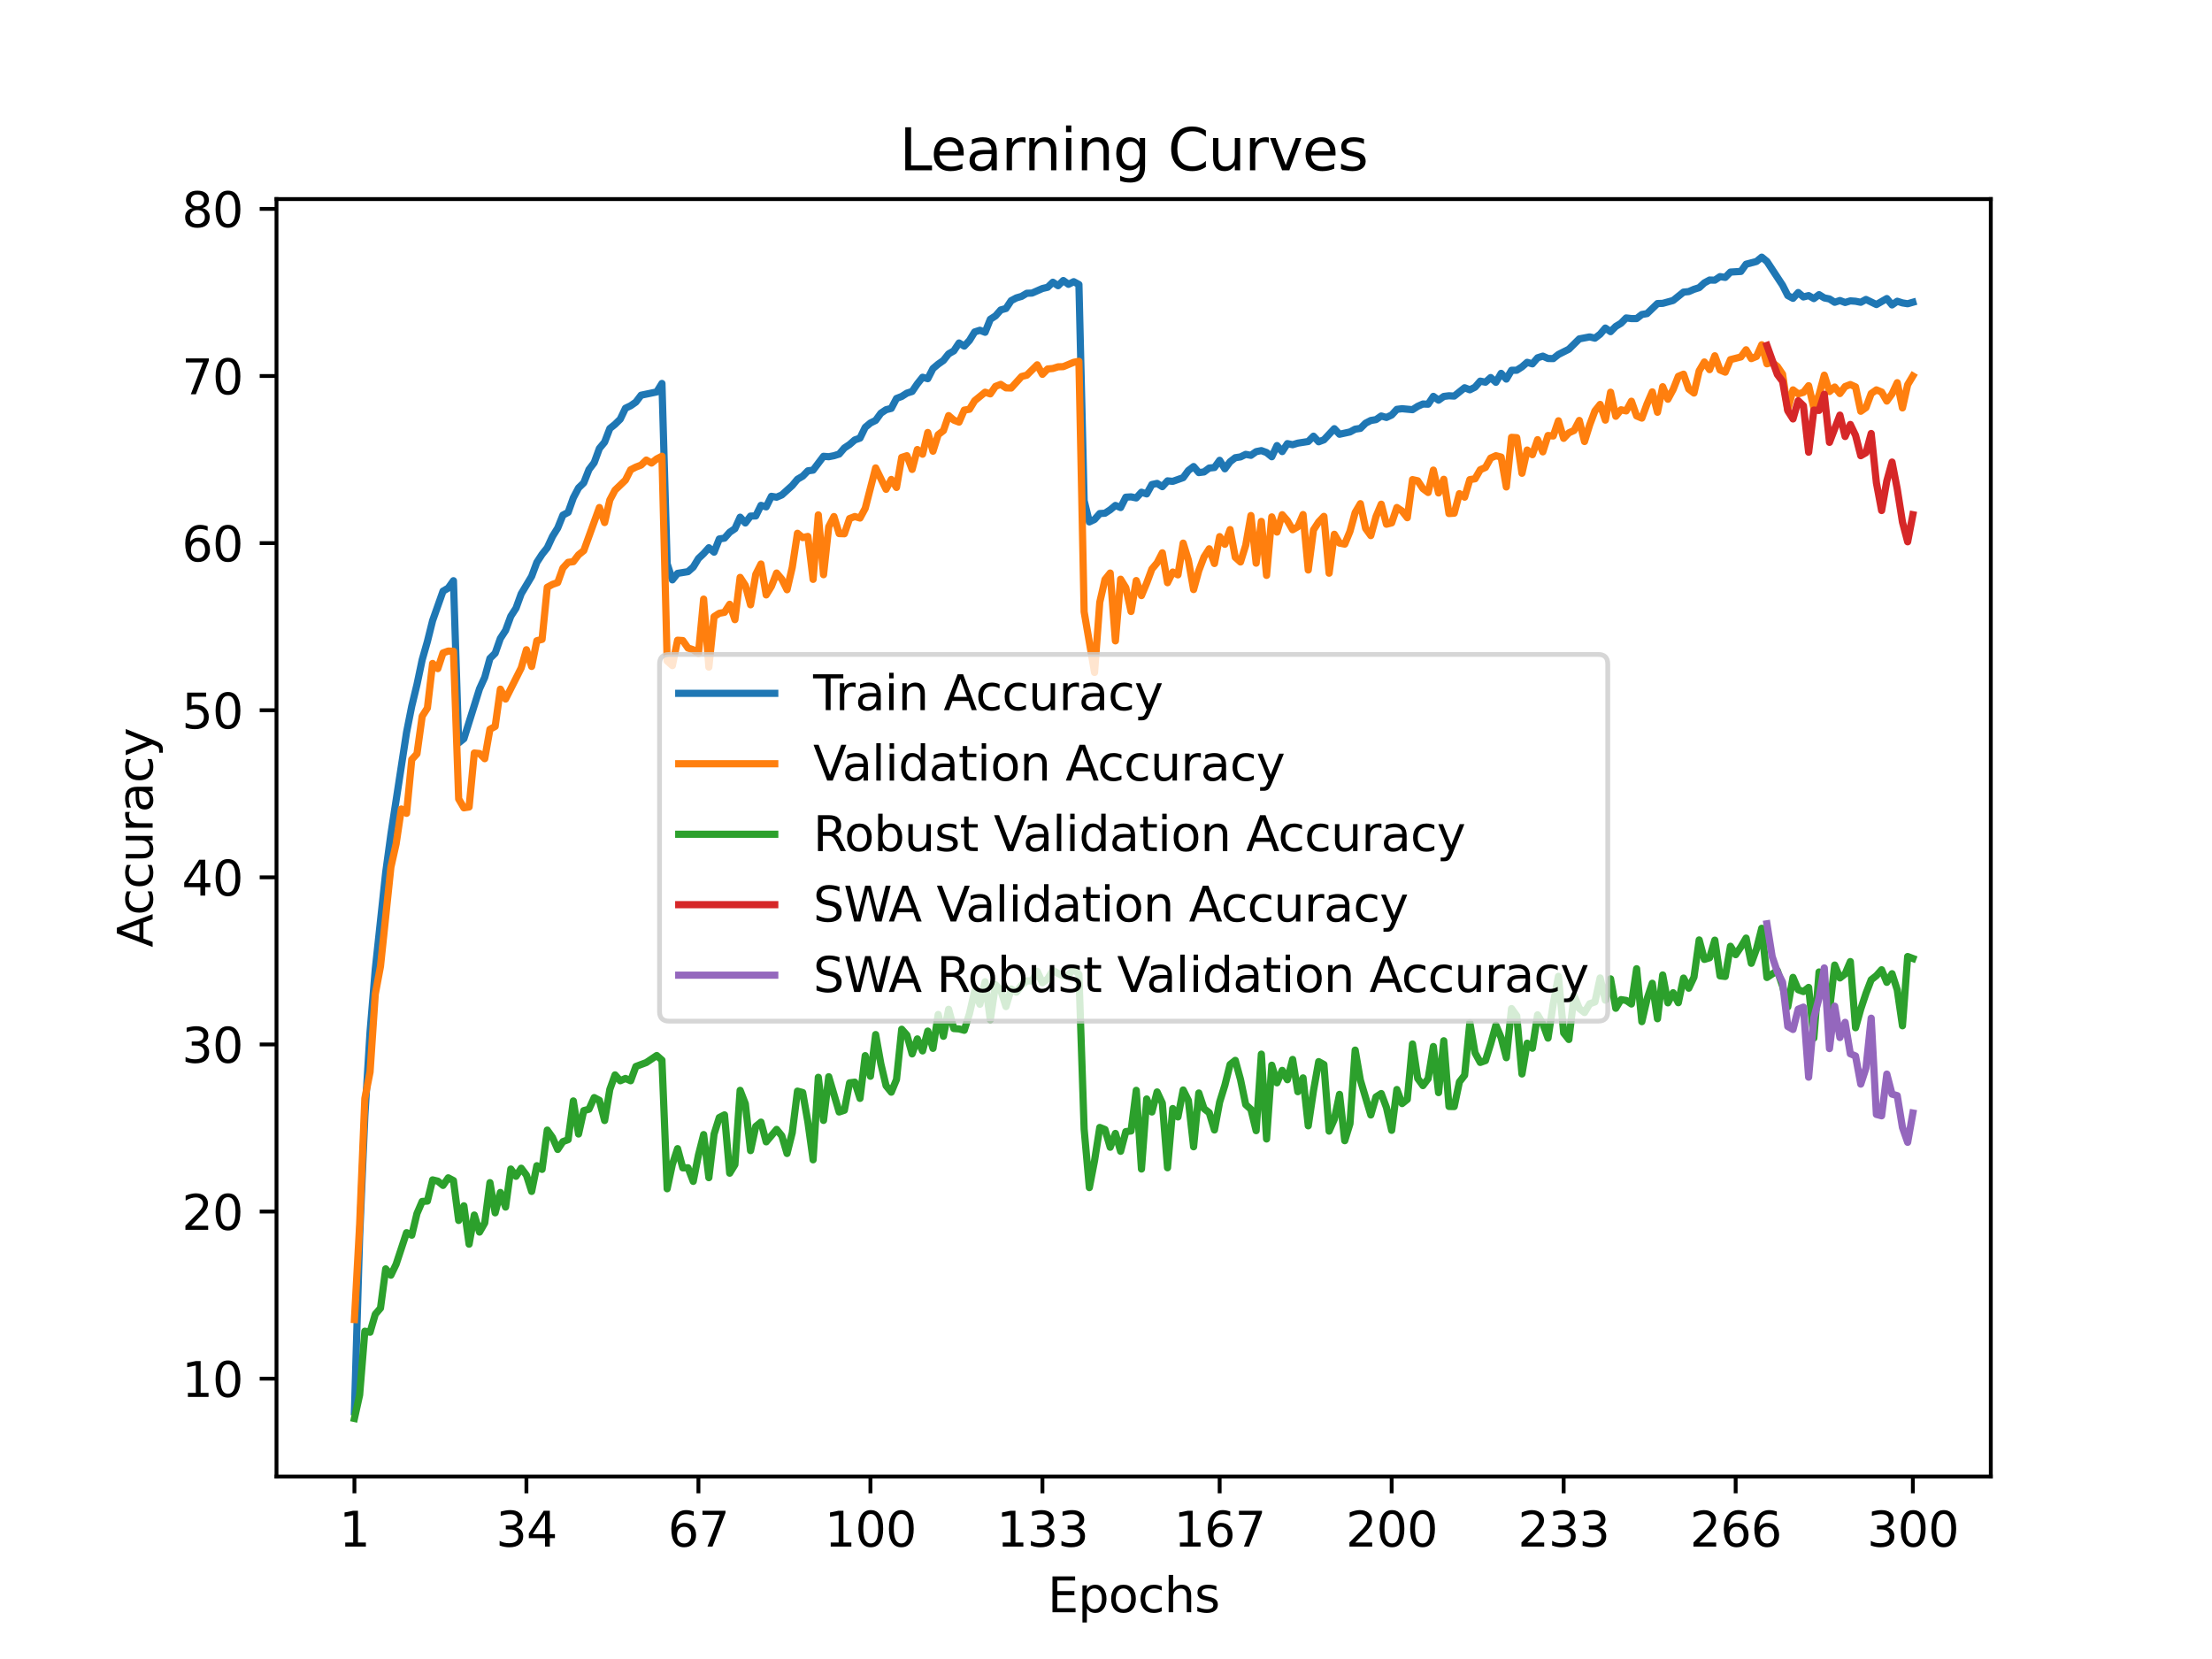 <?xml version="1.0" encoding="utf-8" standalone="no"?>
<!DOCTYPE svg PUBLIC "-//W3C//DTD SVG 1.1//EN"
  "http://www.w3.org/Graphics/SVG/1.1/DTD/svg11.dtd">
<svg xmlns:xlink="http://www.w3.org/1999/xlink" width="460.8pt" height="345.6pt" viewBox="0 0 460.8 345.6" xmlns="http://www.w3.org/2000/svg" version="1.1">
 <defs>
  <style type="text/css">*{stroke-linejoin: round; stroke-linecap: butt}</style>
 </defs>
 <g id="figure_1">
  <g id="patch_1">
   <path d="M 0 345.6 
L 460.8 345.6 
L 460.8 0 
L 0 0 
z
" style="fill: #ffffff"/>
  </g>
  <g id="axes_1">
   <g id="patch_2">
    <path d="M 57.6 307.584 
L 414.72 307.584 
L 414.72 41.472 
L 57.6 41.472 
z
" style="fill: #ffffff"/>
   </g>
   <g id="matplotlib.axis_1">
    <g id="xtick_1">
     <g id="line2d_1">
      <defs>
       <path id="m3436a807ce" d="M 0 0 
L 0 3.5 
" style="stroke: #000000; stroke-width: 0.8"/>
      </defs>
      <g>
       <use xlink:href="#m3436a807ce" x="73.833" y="307.584" style="stroke: #000000; stroke-width: 0.8"/>
      </g>
     </g>
     <g id="text_1">
      <!-- 1 -->
      <g transform="translate(70.651 322.182) scale(0.1 -0.1)">
       <defs>
        <path id="DejaVuSans-31" d="M 794 531 
L 1825 531 
L 1825 4091 
L 703 3866 
L 703 4441 
L 1819 4666 
L 2450 4666 
L 2450 531 
L 3481 531 
L 3481 0 
L 794 0 
L 794 531 
z
" transform="scale(0.016)"/>
       </defs>
       <use xlink:href="#DejaVuSans-31"/>
      </g>
     </g>
    </g>
    <g id="xtick_2">
     <g id="line2d_2">
      <g>
       <use xlink:href="#m3436a807ce" x="109.664" y="307.584" style="stroke: #000000; stroke-width: 0.8"/>
      </g>
     </g>
     <g id="text_2">
      <!-- 34 -->
      <g transform="translate(103.302 322.182) scale(0.1 -0.1)">
       <defs>
        <path id="DejaVuSans-33" d="M 2597 2516 
Q 3050 2419 3304 2112 
Q 3559 1806 3559 1356 
Q 3559 666 3084 287 
Q 2609 -91 1734 -91 
Q 1441 -91 1130 -33 
Q 819 25 488 141 
L 488 750 
Q 750 597 1062 519 
Q 1375 441 1716 441 
Q 2309 441 2620 675 
Q 2931 909 2931 1356 
Q 2931 1769 2642 2001 
Q 2353 2234 1838 2234 
L 1294 2234 
L 1294 2753 
L 1863 2753 
Q 2328 2753 2575 2939 
Q 2822 3125 2822 3475 
Q 2822 3834 2567 4026 
Q 2313 4219 1838 4219 
Q 1578 4219 1281 4162 
Q 984 4106 628 3988 
L 628 4550 
Q 988 4650 1302 4700 
Q 1616 4750 1894 4750 
Q 2613 4750 3031 4423 
Q 3450 4097 3450 3541 
Q 3450 3153 3228 2886 
Q 3006 2619 2597 2516 
z
" transform="scale(0.016)"/>
        <path id="DejaVuSans-34" d="M 2419 4116 
L 825 1625 
L 2419 1625 
L 2419 4116 
z
M 2253 4666 
L 3047 4666 
L 3047 1625 
L 3713 1625 
L 3713 1100 
L 3047 1100 
L 3047 0 
L 2419 0 
L 2419 1100 
L 313 1100 
L 313 1709 
L 2253 4666 
z
" transform="scale(0.016)"/>
       </defs>
       <use xlink:href="#DejaVuSans-33"/>
       <use xlink:href="#DejaVuSans-34" x="63.623"/>
      </g>
     </g>
    </g>
    <g id="xtick_3">
     <g id="line2d_3">
      <g>
       <use xlink:href="#m3436a807ce" x="145.496" y="307.584" style="stroke: #000000; stroke-width: 0.8"/>
      </g>
     </g>
     <g id="text_3">
      <!-- 67 -->
      <g transform="translate(139.133 322.182) scale(0.1 -0.1)">
       <defs>
        <path id="DejaVuSans-36" d="M 2113 2584 
Q 1688 2584 1439 2293 
Q 1191 2003 1191 1497 
Q 1191 994 1439 701 
Q 1688 409 2113 409 
Q 2538 409 2786 701 
Q 3034 994 3034 1497 
Q 3034 2003 2786 2293 
Q 2538 2584 2113 2584 
z
M 3366 4563 
L 3366 3988 
Q 3128 4100 2886 4159 
Q 2644 4219 2406 4219 
Q 1781 4219 1451 3797 
Q 1122 3375 1075 2522 
Q 1259 2794 1537 2939 
Q 1816 3084 2150 3084 
Q 2853 3084 3261 2657 
Q 3669 2231 3669 1497 
Q 3669 778 3244 343 
Q 2819 -91 2113 -91 
Q 1303 -91 875 529 
Q 447 1150 447 2328 
Q 447 3434 972 4092 
Q 1497 4750 2381 4750 
Q 2619 4750 2861 4703 
Q 3103 4656 3366 4563 
z
" transform="scale(0.016)"/>
        <path id="DejaVuSans-37" d="M 525 4666 
L 3525 4666 
L 3525 4397 
L 1831 0 
L 1172 0 
L 2766 4134 
L 525 4134 
L 525 4666 
z
" transform="scale(0.016)"/>
       </defs>
       <use xlink:href="#DejaVuSans-36"/>
       <use xlink:href="#DejaVuSans-37" x="63.623"/>
      </g>
     </g>
    </g>
    <g id="xtick_4">
     <g id="line2d_4">
      <g>
       <use xlink:href="#m3436a807ce" x="181.327" y="307.584" style="stroke: #000000; stroke-width: 0.8"/>
      </g>
     </g>
     <g id="text_4">
      <!-- 100 -->
      <g transform="translate(171.783 322.182) scale(0.1 -0.1)">
       <defs>
        <path id="DejaVuSans-30" d="M 2034 4250 
Q 1547 4250 1301 3770 
Q 1056 3291 1056 2328 
Q 1056 1369 1301 889 
Q 1547 409 2034 409 
Q 2525 409 2770 889 
Q 3016 1369 3016 2328 
Q 3016 3291 2770 3770 
Q 2525 4250 2034 4250 
z
M 2034 4750 
Q 2819 4750 3233 4129 
Q 3647 3509 3647 2328 
Q 3647 1150 3233 529 
Q 2819 -91 2034 -91 
Q 1250 -91 836 529 
Q 422 1150 422 2328 
Q 422 3509 836 4129 
Q 1250 4750 2034 4750 
z
" transform="scale(0.016)"/>
       </defs>
       <use xlink:href="#DejaVuSans-31"/>
       <use xlink:href="#DejaVuSans-30" x="63.623"/>
       <use xlink:href="#DejaVuSans-30" x="127.246"/>
      </g>
     </g>
    </g>
    <g id="xtick_5">
     <g id="line2d_5">
      <g>
       <use xlink:href="#m3436a807ce" x="217.158" y="307.584" style="stroke: #000000; stroke-width: 0.8"/>
      </g>
     </g>
     <g id="text_5">
      <!-- 133 -->
      <g transform="translate(207.615 322.182) scale(0.1 -0.1)">
       <use xlink:href="#DejaVuSans-31"/>
       <use xlink:href="#DejaVuSans-33" x="63.623"/>
       <use xlink:href="#DejaVuSans-33" x="127.246"/>
      </g>
     </g>
    </g>
    <g id="xtick_6">
     <g id="line2d_6">
      <g>
       <use xlink:href="#m3436a807ce" x="254.076" y="307.584" style="stroke: #000000; stroke-width: 0.8"/>
      </g>
     </g>
     <g id="text_6">
      <!-- 167 -->
      <g transform="translate(244.532 322.182) scale(0.1 -0.1)">
       <use xlink:href="#DejaVuSans-31"/>
       <use xlink:href="#DejaVuSans-36" x="63.623"/>
       <use xlink:href="#DejaVuSans-37" x="127.246"/>
      </g>
     </g>
    </g>
    <g id="xtick_7">
     <g id="line2d_7">
      <g>
       <use xlink:href="#m3436a807ce" x="289.907" y="307.584" style="stroke: #000000; stroke-width: 0.8"/>
      </g>
     </g>
     <g id="text_7">
      <!-- 200 -->
      <g transform="translate(280.363 322.182) scale(0.1 -0.1)">
       <defs>
        <path id="DejaVuSans-32" d="M 1228 531 
L 3431 531 
L 3431 0 
L 469 0 
L 469 531 
Q 828 903 1448 1529 
Q 2069 2156 2228 2338 
Q 2531 2678 2651 2914 
Q 2772 3150 2772 3378 
Q 2772 3750 2511 3984 
Q 2250 4219 1831 4219 
Q 1534 4219 1204 4116 
Q 875 4013 500 3803 
L 500 4441 
Q 881 4594 1212 4672 
Q 1544 4750 1819 4750 
Q 2544 4750 2975 4387 
Q 3406 4025 3406 3419 
Q 3406 3131 3298 2873 
Q 3191 2616 2906 2266 
Q 2828 2175 2409 1742 
Q 1991 1309 1228 531 
z
" transform="scale(0.016)"/>
       </defs>
       <use xlink:href="#DejaVuSans-32"/>
       <use xlink:href="#DejaVuSans-30" x="63.623"/>
       <use xlink:href="#DejaVuSans-30" x="127.246"/>
      </g>
     </g>
    </g>
    <g id="xtick_8">
     <g id="line2d_8">
      <g>
       <use xlink:href="#m3436a807ce" x="325.739" y="307.584" style="stroke: #000000; stroke-width: 0.8"/>
      </g>
     </g>
     <g id="text_8">
      <!-- 233 -->
      <g transform="translate(316.195 322.182) scale(0.1 -0.1)">
       <use xlink:href="#DejaVuSans-32"/>
       <use xlink:href="#DejaVuSans-33" x="63.623"/>
       <use xlink:href="#DejaVuSans-33" x="127.246"/>
      </g>
     </g>
    </g>
    <g id="xtick_9">
     <g id="line2d_9">
      <g>
       <use xlink:href="#m3436a807ce" x="361.57" y="307.584" style="stroke: #000000; stroke-width: 0.8"/>
      </g>
     </g>
     <g id="text_9">
      <!-- 266 -->
      <g transform="translate(352.026 322.182) scale(0.1 -0.1)">
       <use xlink:href="#DejaVuSans-32"/>
       <use xlink:href="#DejaVuSans-36" x="63.623"/>
       <use xlink:href="#DejaVuSans-36" x="127.246"/>
      </g>
     </g>
    </g>
    <g id="xtick_10">
     <g id="line2d_10">
      <g>
       <use xlink:href="#m3436a807ce" x="398.487" y="307.584" style="stroke: #000000; stroke-width: 0.8"/>
      </g>
     </g>
     <g id="text_10">
      <!-- 300 -->
      <g transform="translate(388.944 322.182) scale(0.1 -0.1)">
       <use xlink:href="#DejaVuSans-33"/>
       <use xlink:href="#DejaVuSans-30" x="63.623"/>
       <use xlink:href="#DejaVuSans-30" x="127.246"/>
      </g>
     </g>
    </g>
    <g id="text_11">
     <!-- Epochs -->
     <g transform="translate(218.244 335.861) scale(0.1 -0.1)">
      <defs>
       <path id="DejaVuSans-45" d="M 628 4666 
L 3578 4666 
L 3578 4134 
L 1259 4134 
L 1259 2753 
L 3481 2753 
L 3481 2222 
L 1259 2222 
L 1259 531 
L 3634 531 
L 3634 0 
L 628 0 
L 628 4666 
z
" transform="scale(0.016)"/>
       <path id="DejaVuSans-70" d="M 1159 525 
L 1159 -1331 
L 581 -1331 
L 581 3500 
L 1159 3500 
L 1159 2969 
Q 1341 3281 1617 3432 
Q 1894 3584 2278 3584 
Q 2916 3584 3314 3078 
Q 3713 2572 3713 1747 
Q 3713 922 3314 415 
Q 2916 -91 2278 -91 
Q 1894 -91 1617 61 
Q 1341 213 1159 525 
z
M 3116 1747 
Q 3116 2381 2855 2742 
Q 2594 3103 2138 3103 
Q 1681 3103 1420 2742 
Q 1159 2381 1159 1747 
Q 1159 1113 1420 752 
Q 1681 391 2138 391 
Q 2594 391 2855 752 
Q 3116 1113 3116 1747 
z
" transform="scale(0.016)"/>
       <path id="DejaVuSans-6f" d="M 1959 3097 
Q 1497 3097 1228 2736 
Q 959 2375 959 1747 
Q 959 1119 1226 758 
Q 1494 397 1959 397 
Q 2419 397 2687 759 
Q 2956 1122 2956 1747 
Q 2956 2369 2687 2733 
Q 2419 3097 1959 3097 
z
M 1959 3584 
Q 2709 3584 3137 3096 
Q 3566 2609 3566 1747 
Q 3566 888 3137 398 
Q 2709 -91 1959 -91 
Q 1206 -91 779 398 
Q 353 888 353 1747 
Q 353 2609 779 3096 
Q 1206 3584 1959 3584 
z
" transform="scale(0.016)"/>
       <path id="DejaVuSans-63" d="M 3122 3366 
L 3122 2828 
Q 2878 2963 2633 3030 
Q 2388 3097 2138 3097 
Q 1578 3097 1268 2742 
Q 959 2388 959 1747 
Q 959 1106 1268 751 
Q 1578 397 2138 397 
Q 2388 397 2633 464 
Q 2878 531 3122 666 
L 3122 134 
Q 2881 22 2623 -34 
Q 2366 -91 2075 -91 
Q 1284 -91 818 406 
Q 353 903 353 1747 
Q 353 2603 823 3093 
Q 1294 3584 2113 3584 
Q 2378 3584 2631 3529 
Q 2884 3475 3122 3366 
z
" transform="scale(0.016)"/>
       <path id="DejaVuSans-68" d="M 3513 2113 
L 3513 0 
L 2938 0 
L 2938 2094 
Q 2938 2591 2744 2837 
Q 2550 3084 2163 3084 
Q 1697 3084 1428 2787 
Q 1159 2491 1159 1978 
L 1159 0 
L 581 0 
L 581 4863 
L 1159 4863 
L 1159 2956 
Q 1366 3272 1645 3428 
Q 1925 3584 2291 3584 
Q 2894 3584 3203 3211 
Q 3513 2838 3513 2113 
z
" transform="scale(0.016)"/>
       <path id="DejaVuSans-73" d="M 2834 3397 
L 2834 2853 
Q 2591 2978 2328 3040 
Q 2066 3103 1784 3103 
Q 1356 3103 1142 2972 
Q 928 2841 928 2578 
Q 928 2378 1081 2264 
Q 1234 2150 1697 2047 
L 1894 2003 
Q 2506 1872 2764 1633 
Q 3022 1394 3022 966 
Q 3022 478 2636 193 
Q 2250 -91 1575 -91 
Q 1294 -91 989 -36 
Q 684 19 347 128 
L 347 722 
Q 666 556 975 473 
Q 1284 391 1588 391 
Q 1994 391 2212 530 
Q 2431 669 2431 922 
Q 2431 1156 2273 1281 
Q 2116 1406 1581 1522 
L 1381 1569 
Q 847 1681 609 1914 
Q 372 2147 372 2553 
Q 372 3047 722 3315 
Q 1072 3584 1716 3584 
Q 2034 3584 2315 3537 
Q 2597 3491 2834 3397 
z
" transform="scale(0.016)"/>
      </defs>
      <use xlink:href="#DejaVuSans-45"/>
      <use xlink:href="#DejaVuSans-70" x="63.184"/>
      <use xlink:href="#DejaVuSans-6f" x="126.66"/>
      <use xlink:href="#DejaVuSans-63" x="187.842"/>
      <use xlink:href="#DejaVuSans-68" x="242.822"/>
      <use xlink:href="#DejaVuSans-73" x="306.201"/>
     </g>
    </g>
   </g>
   <g id="matplotlib.axis_2">
    <g id="ytick_1">
     <g id="line2d_11">
      <defs>
       <path id="mbb872adad1" d="M 0 0 
L -3.5 0 
" style="stroke: #000000; stroke-width: 0.8"/>
      </defs>
      <g>
       <use xlink:href="#mbb872adad1" x="57.6" y="287.205" style="stroke: #000000; stroke-width: 0.8"/>
      </g>
     </g>
     <g id="text_12">
      <!-- 10 -->
      <g transform="translate(37.875 291.004) scale(0.1 -0.1)">
       <use xlink:href="#DejaVuSans-31"/>
       <use xlink:href="#DejaVuSans-30" x="63.623"/>
      </g>
     </g>
    </g>
    <g id="ytick_2">
     <g id="line2d_12">
      <g>
       <use xlink:href="#mbb872adad1" x="57.6" y="252.392" style="stroke: #000000; stroke-width: 0.8"/>
      </g>
     </g>
     <g id="text_13">
      <!-- 20 -->
      <g transform="translate(37.875 256.191) scale(0.1 -0.1)">
       <use xlink:href="#DejaVuSans-32"/>
       <use xlink:href="#DejaVuSans-30" x="63.623"/>
      </g>
     </g>
    </g>
    <g id="ytick_3">
     <g id="line2d_13">
      <g>
       <use xlink:href="#mbb872adad1" x="57.6" y="217.579" style="stroke: #000000; stroke-width: 0.8"/>
      </g>
     </g>
     <g id="text_14">
      <!-- 30 -->
      <g transform="translate(37.875 221.379) scale(0.1 -0.1)">
       <use xlink:href="#DejaVuSans-33"/>
       <use xlink:href="#DejaVuSans-30" x="63.623"/>
      </g>
     </g>
    </g>
    <g id="ytick_4">
     <g id="line2d_14">
      <g>
       <use xlink:href="#mbb872adad1" x="57.6" y="182.767" style="stroke: #000000; stroke-width: 0.8"/>
      </g>
     </g>
     <g id="text_15">
      <!-- 40 -->
      <g transform="translate(37.875 186.566) scale(0.1 -0.1)">
       <use xlink:href="#DejaVuSans-34"/>
       <use xlink:href="#DejaVuSans-30" x="63.623"/>
      </g>
     </g>
    </g>
    <g id="ytick_5">
     <g id="line2d_15">
      <g>
       <use xlink:href="#mbb872adad1" x="57.6" y="147.954" style="stroke: #000000; stroke-width: 0.8"/>
      </g>
     </g>
     <g id="text_16">
      <!-- 50 -->
      <g transform="translate(37.875 151.753) scale(0.1 -0.1)">
       <defs>
        <path id="DejaVuSans-35" d="M 691 4666 
L 3169 4666 
L 3169 4134 
L 1269 4134 
L 1269 2991 
Q 1406 3038 1543 3061 
Q 1681 3084 1819 3084 
Q 2600 3084 3056 2656 
Q 3513 2228 3513 1497 
Q 3513 744 3044 326 
Q 2575 -91 1722 -91 
Q 1428 -91 1123 -41 
Q 819 9 494 109 
L 494 744 
Q 775 591 1075 516 
Q 1375 441 1709 441 
Q 2250 441 2565 725 
Q 2881 1009 2881 1497 
Q 2881 1984 2565 2268 
Q 2250 2553 1709 2553 
Q 1456 2553 1204 2497 
Q 953 2441 691 2322 
L 691 4666 
z
" transform="scale(0.016)"/>
       </defs>
       <use xlink:href="#DejaVuSans-35"/>
       <use xlink:href="#DejaVuSans-30" x="63.623"/>
      </g>
     </g>
    </g>
    <g id="ytick_6">
     <g id="line2d_16">
      <g>
       <use xlink:href="#mbb872adad1" x="57.6" y="113.141" style="stroke: #000000; stroke-width: 0.8"/>
      </g>
     </g>
     <g id="text_17">
      <!-- 60 -->
      <g transform="translate(37.875 116.94) scale(0.1 -0.1)">
       <use xlink:href="#DejaVuSans-36"/>
       <use xlink:href="#DejaVuSans-30" x="63.623"/>
      </g>
     </g>
    </g>
    <g id="ytick_7">
     <g id="line2d_17">
      <g>
       <use xlink:href="#mbb872adad1" x="57.6" y="78.329" style="stroke: #000000; stroke-width: 0.8"/>
      </g>
     </g>
     <g id="text_18">
      <!-- 70 -->
      <g transform="translate(37.875 82.128) scale(0.1 -0.1)">
       <use xlink:href="#DejaVuSans-37"/>
       <use xlink:href="#DejaVuSans-30" x="63.623"/>
      </g>
     </g>
    </g>
    <g id="ytick_8">
     <g id="line2d_18">
      <g>
       <use xlink:href="#mbb872adad1" x="57.6" y="43.516" style="stroke: #000000; stroke-width: 0.8"/>
      </g>
     </g>
     <g id="text_19">
      <!-- 80 -->
      <g transform="translate(37.875 47.315) scale(0.1 -0.1)">
       <defs>
        <path id="DejaVuSans-38" d="M 2034 2216 
Q 1584 2216 1326 1975 
Q 1069 1734 1069 1313 
Q 1069 891 1326 650 
Q 1584 409 2034 409 
Q 2484 409 2743 651 
Q 3003 894 3003 1313 
Q 3003 1734 2745 1975 
Q 2488 2216 2034 2216 
z
M 1403 2484 
Q 997 2584 770 2862 
Q 544 3141 544 3541 
Q 544 4100 942 4425 
Q 1341 4750 2034 4750 
Q 2731 4750 3128 4425 
Q 3525 4100 3525 3541 
Q 3525 3141 3298 2862 
Q 3072 2584 2669 2484 
Q 3125 2378 3379 2068 
Q 3634 1759 3634 1313 
Q 3634 634 3220 271 
Q 2806 -91 2034 -91 
Q 1263 -91 848 271 
Q 434 634 434 1313 
Q 434 1759 690 2068 
Q 947 2378 1403 2484 
z
M 1172 3481 
Q 1172 3119 1398 2916 
Q 1625 2713 2034 2713 
Q 2441 2713 2670 2916 
Q 2900 3119 2900 3481 
Q 2900 3844 2670 4047 
Q 2441 4250 2034 4250 
Q 1625 4250 1398 4047 
Q 1172 3844 1172 3481 
z
" transform="scale(0.016)"/>
       </defs>
       <use xlink:href="#DejaVuSans-38"/>
       <use xlink:href="#DejaVuSans-30" x="63.623"/>
      </g>
     </g>
    </g>
    <g id="text_20">
     <!-- Accuracy -->
     <g transform="translate(31.795 197.356) rotate(-90) scale(0.1 -0.1)">
      <defs>
       <path id="DejaVuSans-41" d="M 2188 4044 
L 1331 1722 
L 3047 1722 
L 2188 4044 
z
M 1831 4666 
L 2547 4666 
L 4325 0 
L 3669 0 
L 3244 1197 
L 1141 1197 
L 716 0 
L 50 0 
L 1831 4666 
z
" transform="scale(0.016)"/>
       <path id="DejaVuSans-75" d="M 544 1381 
L 544 3500 
L 1119 3500 
L 1119 1403 
Q 1119 906 1312 657 
Q 1506 409 1894 409 
Q 2359 409 2629 706 
Q 2900 1003 2900 1516 
L 2900 3500 
L 3475 3500 
L 3475 0 
L 2900 0 
L 2900 538 
Q 2691 219 2414 64 
Q 2138 -91 1772 -91 
Q 1169 -91 856 284 
Q 544 659 544 1381 
z
M 1991 3584 
L 1991 3584 
z
" transform="scale(0.016)"/>
       <path id="DejaVuSans-72" d="M 2631 2963 
Q 2534 3019 2420 3045 
Q 2306 3072 2169 3072 
Q 1681 3072 1420 2755 
Q 1159 2438 1159 1844 
L 1159 0 
L 581 0 
L 581 3500 
L 1159 3500 
L 1159 2956 
Q 1341 3275 1631 3429 
Q 1922 3584 2338 3584 
Q 2397 3584 2469 3576 
Q 2541 3569 2628 3553 
L 2631 2963 
z
" transform="scale(0.016)"/>
       <path id="DejaVuSans-61" d="M 2194 1759 
Q 1497 1759 1228 1600 
Q 959 1441 959 1056 
Q 959 750 1161 570 
Q 1363 391 1709 391 
Q 2188 391 2477 730 
Q 2766 1069 2766 1631 
L 2766 1759 
L 2194 1759 
z
M 3341 1997 
L 3341 0 
L 2766 0 
L 2766 531 
Q 2569 213 2275 61 
Q 1981 -91 1556 -91 
Q 1019 -91 701 211 
Q 384 513 384 1019 
Q 384 1609 779 1909 
Q 1175 2209 1959 2209 
L 2766 2209 
L 2766 2266 
Q 2766 2663 2505 2880 
Q 2244 3097 1772 3097 
Q 1472 3097 1187 3025 
Q 903 2953 641 2809 
L 641 3341 
Q 956 3463 1253 3523 
Q 1550 3584 1831 3584 
Q 2591 3584 2966 3190 
Q 3341 2797 3341 1997 
z
" transform="scale(0.016)"/>
       <path id="DejaVuSans-79" d="M 2059 -325 
Q 1816 -950 1584 -1140 
Q 1353 -1331 966 -1331 
L 506 -1331 
L 506 -850 
L 844 -850 
Q 1081 -850 1212 -737 
Q 1344 -625 1503 -206 
L 1606 56 
L 191 3500 
L 800 3500 
L 1894 763 
L 2988 3500 
L 3597 3500 
L 2059 -325 
z
" transform="scale(0.016)"/>
      </defs>
      <use xlink:href="#DejaVuSans-41"/>
      <use xlink:href="#DejaVuSans-63" x="66.658"/>
      <use xlink:href="#DejaVuSans-63" x="121.639"/>
      <use xlink:href="#DejaVuSans-75" x="176.619"/>
      <use xlink:href="#DejaVuSans-72" x="239.998"/>
      <use xlink:href="#DejaVuSans-61" x="281.111"/>
      <use xlink:href="#DejaVuSans-63" x="342.391"/>
      <use xlink:href="#DejaVuSans-79" x="397.371"/>
     </g>
    </g>
   </g>
   <g id="line2d_19">
    <path d="M 73.833 294.081 
L 74.919 257.635 
L 76.004 232.508 
L 77.09 214.971 
L 78.176 201.932 
L 80.348 181.752 
L 81.433 173.786 
L 84.691 152.565 
L 85.777 147.092 
L 86.862 142.601 
L 87.948 137.445 
L 89.034 133.636 
L 90.12 129.28 
L 92.291 123.145 
L 93.377 122.505 
L 94.463 120.973 
L 95.549 154.755 
L 96.635 153.885 
L 99.892 143.492 
L 100.978 141.104 
L 102.064 137.156 
L 103.149 136.083 
L 104.235 132.999 
L 105.321 131.327 
L 106.407 128.378 
L 107.493 126.69 
L 108.578 123.699 
L 110.75 120.061 
L 111.836 117.147 
L 112.922 115.475 
L 114.007 114.107 
L 115.093 111.753 
L 116.179 109.999 
L 117.265 107.311 
L 118.351 106.736 
L 119.436 103.7 
L 120.522 101.639 
L 121.608 100.584 
L 122.694 97.816 
L 123.78 96.385 
L 124.865 93.416 
L 125.951 92.106 
L 127.037 89.269 
L 128.123 88.392 
L 129.209 87.323 
L 130.294 85.042 
L 131.38 84.523 
L 132.466 83.761 
L 133.552 82.326 
L 136.809 81.648 
L 137.895 79.882 
L 138.981 117.439 
L 140.067 120.795 
L 141.152 119.441 
L 143.324 119.086 
L 144.41 118.139 
L 145.496 116.353 
L 146.581 115.322 
L 147.667 114.104 
L 148.753 115.026 
L 149.839 112.276 
L 150.925 112.105 
L 152.01 110.873 
L 153.096 110.138 
L 154.182 107.739 
L 155.268 108.944 
L 156.354 107.509 
L 157.439 107.481 
L 158.525 105.278 
L 159.611 105.587 
L 160.697 103.391 
L 161.783 103.575 
L 162.868 103.105 
L 165.04 101.141 
L 166.126 99.836 
L 167.212 99.202 
L 168.297 98.084 
L 169.383 97.935 
L 171.555 95.059 
L 172.641 95.146 
L 173.726 94.934 
L 174.812 94.589 
L 175.898 93.325 
L 176.984 92.601 
L 178.07 91.647 
L 179.155 91.267 
L 180.241 89.018 
L 181.327 88.116 
L 182.413 87.58 
L 183.499 86.08 
L 184.584 85.349 
L 185.67 85.077 
L 186.756 83.009 
L 187.842 82.588 
L 188.928 81.895 
L 190.013 81.55 
L 191.099 79.959 
L 192.185 78.591 
L 193.271 78.887 
L 194.357 76.77 
L 195.442 75.858 
L 196.528 75.092 
L 197.614 73.716 
L 198.7 73.093 
L 199.786 71.45 
L 200.871 72.097 
L 201.957 70.921 
L 203.043 69.148 
L 204.129 68.8 
L 205.215 69.218 
L 206.3 66.509 
L 207.386 65.806 
L 208.472 64.567 
L 209.558 64.267 
L 210.644 62.634 
L 211.729 62.06 
L 212.815 61.739 
L 213.901 61.092 
L 214.987 61.054 
L 217.158 60.103 
L 218.244 59.845 
L 219.33 58.797 
L 220.416 59.518 
L 221.502 58.439 
L 222.587 59.229 
L 223.673 58.679 
L 224.759 59.267 
L 225.845 104.289 
L 226.931 108.724 
L 228.016 108.213 
L 229.102 106.98 
L 230.188 106.91 
L 231.274 106.2 
L 232.36 105.295 
L 233.445 105.734 
L 234.531 103.575 
L 235.617 103.502 
L 236.703 103.732 
L 237.789 102.541 
L 238.875 102.889 
L 239.96 100.939 
L 241.046 100.703 
L 242.132 101.378 
L 243.218 100.173 
L 244.304 100.274 
L 246.475 99.505 
L 247.561 98.015 
L 248.647 97.19 
L 249.733 98.45 
L 250.818 98.314 
L 251.904 97.503 
L 252.99 97.392 
L 254.076 95.891 
L 255.162 97.66 
L 256.247 96.187 
L 257.333 95.351 
L 258.419 95.184 
L 259.505 94.652 
L 260.591 94.853 
L 261.676 94.084 
L 262.762 93.868 
L 263.848 94.269 
L 264.934 95.153 
L 266.02 92.824 
L 267.105 94.074 
L 268.191 92.413 
L 269.277 92.639 
L 270.363 92.312 
L 272.534 91.971 
L 273.62 90.867 
L 274.706 92.033 
L 275.792 91.626 
L 277.963 89.304 
L 279.049 90.463 
L 281.221 89.986 
L 282.307 89.401 
L 283.392 89.238 
L 284.478 88.158 
L 285.564 87.594 
L 286.65 87.413 
L 287.736 86.658 
L 288.821 86.961 
L 289.907 86.459 
L 290.993 85.275 
L 292.079 85.143 
L 294.25 85.345 
L 295.336 84.645 
L 296.422 84.161 
L 297.508 84.2 
L 298.594 82.57 
L 299.679 83.361 
L 300.765 82.584 
L 301.851 82.448 
L 302.937 82.511 
L 305.108 80.774 
L 306.194 81.202 
L 307.28 80.655 
L 308.366 79.395 
L 309.452 79.618 
L 310.537 78.65 
L 311.623 79.639 
L 312.709 77.776 
L 313.795 78.97 
L 314.881 77.135 
L 315.966 77.125 
L 317.052 76.425 
L 318.138 75.478 
L 319.224 75.798 
L 320.31 74.535 
L 321.395 74.19 
L 322.481 74.681 
L 323.567 74.705 
L 324.653 73.842 
L 326.824 72.748 
L 328.996 70.597 
L 331.168 70.182 
L 332.253 70.447 
L 333.339 69.611 
L 334.425 68.341 
L 335.511 69.089 
L 336.597 67.996 
L 337.682 67.341 
L 338.768 66.234 
L 339.854 66.367 
L 340.94 66.363 
L 342.026 65.517 
L 343.111 65.326 
L 345.283 63.233 
L 346.369 63.195 
L 348.54 62.596 
L 350.712 60.852 
L 351.798 60.74 
L 352.884 60.267 
L 353.969 59.926 
L 355.055 58.926 
L 356.141 58.334 
L 357.227 58.362 
L 358.313 57.624 
L 359.398 57.788 
L 360.484 56.677 
L 362.656 56.545 
L 363.742 55.037 
L 365.913 54.47 
L 366.999 53.568 
L 368.085 54.463 
L 371.342 59.424 
L 372.428 61.565 
L 373.514 62.15 
L 374.6 60.939 
L 375.685 61.858 
L 376.771 61.579 
L 377.857 62.199 
L 378.943 61.381 
L 380.029 62.06 
L 381.114 62.276 
L 382.2 62.972 
L 383.286 62.603 
L 384.372 63.014 
L 385.458 62.676 
L 386.543 62.756 
L 387.629 62.972 
L 388.715 62.384 
L 390.887 63.442 
L 393.058 62.196 
L 394.144 63.519 
L 395.23 62.756 
L 396.316 63.101 
L 397.401 63.278 
L 398.487 62.965 
L 398.487 62.965 
" clip-path="url(#p0de005bc62)" style="fill: none; stroke: #1f77b4; stroke-width: 1.5; stroke-linecap: square"/>
   </g>
   <g id="line2d_20">
    <path d="M 73.833 274.881 
L 74.919 255.177 
L 76.004 228.824 
L 77.09 223.324 
L 78.176 207.101 
L 79.262 201.322 
L 81.433 180.643 
L 82.519 175.804 
L 83.605 168.528 
L 84.691 169.433 
L 85.777 158.224 
L 86.862 157.04 
L 87.948 149.207 
L 89.034 147.501 
L 90.12 138.206 
L 91.206 139.286 
L 92.291 136.013 
L 93.377 135.63 
L 94.463 135.665 
L 95.549 166.44 
L 96.635 168.285 
L 97.72 168.111 
L 98.806 156.866 
L 99.892 156.97 
L 100.978 158.05 
L 102.064 151.923 
L 103.149 151.331 
L 104.235 143.568 
L 105.321 145.622 
L 107.493 141.305 
L 108.578 139.146 
L 109.664 135.352 
L 110.75 138.833 
L 111.836 133.472 
L 112.922 133.193 
L 114.007 122.332 
L 115.093 121.74 
L 116.179 121.357 
L 117.265 118.328 
L 118.351 117.145 
L 119.436 117.005 
L 120.522 115.578 
L 121.608 114.708 
L 124.865 105.726 
L 125.951 108.859 
L 127.037 104.16 
L 128.123 102.106 
L 130.294 100.017 
L 131.38 97.858 
L 132.466 97.301 
L 133.552 96.884 
L 134.638 95.839 
L 135.723 96.466 
L 136.809 95.596 
L 137.895 95.039 
L 138.981 137.684 
L 140.067 138.659 
L 141.152 133.367 
L 142.238 133.437 
L 143.324 135.004 
L 144.41 135.352 
L 145.496 136.152 
L 146.581 124.804 
L 147.667 138.972 
L 148.753 128.459 
L 149.839 127.763 
L 150.925 127.554 
L 152.01 125.883 
L 153.096 129.085 
L 154.182 120.278 
L 155.268 121.949 
L 156.354 125.987 
L 157.439 119.651 
L 158.525 117.493 
L 159.611 123.933 
L 160.697 122.158 
L 161.783 119.373 
L 162.868 120.661 
L 163.954 122.854 
L 165.04 118.189 
L 166.126 111.087 
L 167.212 111.992 
L 168.297 111.749 
L 169.383 120.696 
L 170.469 107.258 
L 171.555 119.721 
L 172.641 109.73 
L 173.726 107.606 
L 174.812 111.157 
L 175.898 111.192 
L 176.984 108.024 
L 178.07 107.606 
L 179.155 107.919 
L 180.241 105.9 
L 182.413 97.476 
L 184.584 101.932 
L 185.67 99.878 
L 186.756 101.549 
L 187.842 95.282 
L 188.928 94.934 
L 190.013 97.789 
L 191.099 93.646 
L 192.185 94.621 
L 193.271 90.095 
L 194.357 93.994 
L 195.442 90.548 
L 196.528 89.712 
L 197.614 86.579 
L 198.7 87.519 
L 199.786 87.937 
L 200.871 85.43 
L 201.957 85.256 
L 203.043 83.481 
L 205.215 81.705 
L 206.3 82.053 
L 207.386 80.487 
L 208.472 80.069 
L 209.558 80.8 
L 210.644 80.835 
L 212.815 78.433 
L 213.901 78.154 
L 216.073 75.996 
L 217.158 77.98 
L 218.244 76.866 
L 219.33 76.762 
L 220.416 76.414 
L 221.502 76.379 
L 223.673 75.474 
L 224.759 75.265 
L 225.845 127.449 
L 228.016 140.086 
L 229.102 125.465 
L 230.188 120.73 
L 231.274 119.373 
L 232.36 133.507 
L 233.445 120.661 
L 234.531 122.436 
L 235.617 127.38 
L 236.703 120.939 
L 237.789 124.072 
L 238.875 121.461 
L 239.96 118.537 
L 241.046 117.249 
L 242.132 115.16 
L 243.218 121.392 
L 244.304 119.164 
L 245.389 119.756 
L 246.475 113.141 
L 247.561 116.692 
L 248.647 122.819 
L 249.733 118.885 
L 250.818 116.031 
L 251.904 114.325 
L 252.99 117.388 
L 254.076 111.784 
L 255.162 113.385 
L 256.247 110.321 
L 257.333 116.1 
L 258.419 117.075 
L 259.505 113.594 
L 260.591 107.397 
L 261.676 117.319 
L 262.762 108.616 
L 263.848 119.86 
L 264.934 107.676 
L 266.02 110.844 
L 267.105 107.223 
L 268.191 108.476 
L 269.277 110.356 
L 270.363 109.73 
L 271.449 107.188 
L 272.534 118.746 
L 273.62 110.391 
L 274.706 108.72 
L 275.792 107.571 
L 276.878 119.408 
L 277.963 111.296 
L 279.049 113.141 
L 280.135 113.35 
L 281.221 110.704 
L 282.307 106.771 
L 283.392 104.925 
L 284.478 110.078 
L 285.564 111.575 
L 286.65 107.606 
L 287.736 105.03 
L 288.821 109.207 
L 289.907 108.929 
L 290.993 105.726 
L 292.079 106.457 
L 293.165 107.85 
L 294.25 99.912 
L 295.336 100.156 
L 296.422 101.792 
L 297.508 102.593 
L 298.594 97.928 
L 299.679 102.697 
L 300.765 99.843 
L 301.851 106.979 
L 302.937 106.91 
L 304.023 102.837 
L 305.108 103.568 
L 306.194 99.912 
L 307.28 99.738 
L 308.366 97.858 
L 309.452 97.371 
L 310.537 95.422 
L 311.623 94.934 
L 312.709 95.213 
L 313.795 101.444 
L 314.881 91.105 
L 315.966 91.174 
L 317.052 98.59 
L 318.138 93.751 
L 319.224 94.725 
L 320.31 91.592 
L 321.395 94.133 
L 322.481 90.722 
L 323.567 90.826 
L 324.653 87.658 
L 325.739 91.314 
L 326.824 90.165 
L 327.91 89.677 
L 328.996 87.589 
L 330.082 91.975 
L 331.168 88.494 
L 332.253 85.604 
L 333.339 84.247 
L 334.425 87.519 
L 335.511 81.705 
L 336.597 86.718 
L 337.682 85.361 
L 338.768 85.604 
L 339.854 83.585 
L 340.94 86.649 
L 342.026 87.101 
L 343.111 84.142 
L 344.197 81.636 
L 345.283 85.883 
L 346.369 80.557 
L 347.455 83.167 
L 348.54 81.148 
L 349.626 78.398 
L 350.712 77.946 
L 351.798 81.044 
L 352.884 81.879 
L 353.969 77.249 
L 355.055 75.404 
L 356.141 77.006 
L 357.227 74.116 
L 358.313 77.075 
L 359.398 77.528 
L 360.484 74.917 
L 362.656 74.36 
L 363.742 72.863 
L 364.827 74.708 
L 365.913 74.255 
L 366.999 71.819 
L 368.085 75.787 
L 369.171 75.474 
L 370.256 76.344 
L 371.342 77.946 
L 372.428 85.361 
L 373.514 81.218 
L 374.6 82.053 
L 375.685 81.74 
L 376.771 80.348 
L 377.857 84.978 
L 378.943 82.228 
L 380.029 78.154 
L 381.114 81.566 
L 382.2 80.626 
L 383.286 81.984 
L 384.372 80.522 
L 385.458 80.104 
L 386.543 80.591 
L 387.629 85.674 
L 388.715 84.908 
L 389.801 81.984 
L 390.887 81.218 
L 391.972 81.671 
L 393.058 83.55 
L 394.144 82.053 
L 395.23 79.721 
L 396.316 84.978 
L 397.401 80.139 
L 398.487 78.329 
L 398.487 78.329 
" clip-path="url(#p0de005bc62)" style="fill: none; stroke: #ff7f0e; stroke-width: 1.5; stroke-linecap: square"/>
   </g>
   <g id="line2d_21">
    <path d="M 73.833 295.488 
L 74.919 290.59 
L 76.004 277.313 
L 77.09 277.529 
L 78.176 273.784 
L 79.262 272.512 
L 80.348 264.325 
L 81.433 265.645 
L 82.519 263.364 
L 84.691 256.786 
L 85.777 257.314 
L 86.862 252.8 
L 87.948 250.279 
L 89.034 250.207 
L 90.12 245.79 
L 91.206 246.054 
L 92.291 246.942 
L 93.377 245.358 
L 94.463 245.934 
L 95.549 254.241 
L 96.635 251.192 
L 97.72 259.187 
L 98.806 253.112 
L 99.892 256.666 
L 100.978 254.769 
L 102.064 246.366 
L 103.149 252.656 
L 104.235 248.407 
L 105.321 251.456 
L 106.407 243.533 
L 107.493 245.046 
L 108.578 243.365 
L 109.664 244.805 
L 110.75 248.191 
L 111.836 242.837 
L 112.922 243.605 
L 114.007 235.418 
L 115.093 236.955 
L 116.179 239.451 
L 117.265 237.819 
L 118.351 237.411 
L 119.436 229.344 
L 120.522 236.234 
L 121.608 231.361 
L 122.694 231.072 
L 123.78 228.648 
L 124.865 229.224 
L 125.951 233.425 
L 127.037 226.943 
L 128.123 223.918 
L 129.209 225.142 
L 130.294 224.662 
L 131.38 225.142 
L 132.466 222.165 
L 134.638 221.349 
L 136.809 219.884 
L 137.895 220.845 
L 138.981 247.638 
L 140.067 242.573 
L 141.152 239.283 
L 142.238 243.293 
L 143.324 243.269 
L 144.41 246.102 
L 145.496 240.628 
L 146.581 236.354 
L 147.667 245.334 
L 148.753 236.258 
L 149.839 232.801 
L 150.925 232.249 
L 152.01 244.397 
L 153.096 242.621 
L 154.182 227.135 
L 155.268 229.944 
L 156.354 239.692 
L 157.439 234.65 
L 158.525 233.761 
L 159.611 237.867 
L 161.783 235.274 
L 162.868 236.618 
L 163.954 240.292 
L 165.04 235.97 
L 166.126 227.303 
L 167.212 227.591 
L 168.297 233.737 
L 169.383 241.612 
L 170.469 224.422 
L 171.555 233.401 
L 172.641 224.302 
L 174.812 231.649 
L 175.898 231.288 
L 176.984 225.574 
L 178.07 225.43 
L 179.155 228.816 
L 180.241 219.908 
L 181.327 224.206 
L 182.413 215.515 
L 183.499 221.613 
L 184.584 226.175 
L 185.67 227.519 
L 186.756 224.878 
L 187.842 214.41 
L 188.928 215.635 
L 190.013 219.548 
L 191.099 216.427 
L 192.185 218.924 
L 193.271 214.794 
L 194.357 218.396 
L 195.442 211.337 
L 196.528 215.875 
L 197.614 210.257 
L 198.7 214.266 
L 199.786 214.338 
L 200.871 214.626 
L 201.957 211.169 
L 203.043 206.439 
L 204.129 209.2 
L 205.215 204.519 
L 206.3 212.442 
L 207.386 205.143 
L 208.472 206.247 
L 209.558 209.681 
L 210.644 206.031 
L 211.729 206.679 
L 212.815 205.239 
L 213.901 204.327 
L 214.987 204.351 
L 216.073 202.358 
L 217.158 204.735 
L 218.244 203.942 
L 219.33 202.142 
L 220.416 202.79 
L 221.502 203.294 
L 222.587 203.078 
L 223.673 201.878 
L 224.759 202.958 
L 225.845 235.202 
L 226.931 247.398 
L 228.016 241.78 
L 229.102 234.866 
L 230.188 235.298 
L 231.274 238.995 
L 232.36 236.114 
L 233.445 239.836 
L 234.531 235.73 
L 235.617 235.61 
L 236.703 227.135 
L 237.789 243.533 
L 238.875 228.936 
L 239.96 231.649 
L 241.046 227.471 
L 242.132 229.8 
L 243.218 243.269 
L 244.304 230.928 
L 245.389 232.681 
L 246.475 227.063 
L 247.561 229.248 
L 248.647 238.899 
L 249.733 227.687 
L 250.818 230.952 
L 251.904 231.793 
L 252.99 235.394 
L 254.076 229.584 
L 255.162 226.079 
L 256.247 221.757 
L 257.333 220.893 
L 258.419 224.878 
L 259.505 230.112 
L 260.591 231.096 
L 261.676 235.538 
L 262.762 219.596 
L 263.848 237.267 
L 264.934 221.901 
L 266.02 225.574 
L 267.105 222.981 
L 268.191 224.926 
L 269.277 220.701 
L 270.363 227.423 
L 271.449 224.542 
L 272.534 234.53 
L 273.62 227.231 
L 274.706 221.157 
L 275.792 221.757 
L 276.878 235.634 
L 277.963 233.161 
L 279.049 227.975 
L 280.135 237.627 
L 281.221 234.098 
L 282.307 218.756 
L 283.392 225.022 
L 285.564 232.273 
L 286.65 228.503 
L 287.736 227.807 
L 288.821 230.712 
L 289.907 235.466 
L 290.993 226.967 
L 292.079 229.896 
L 293.165 229.032 
L 294.25 217.483 
L 295.336 224.662 
L 296.422 226.151 
L 297.508 224.71 
L 298.594 218.012 
L 299.679 227.615 
L 300.765 216.811 
L 301.851 230.496 
L 302.937 230.52 
L 304.023 225.382 
L 305.108 223.99 
L 306.194 213.042 
L 307.28 219.332 
L 308.366 221.325 
L 309.452 220.941 
L 310.537 217.459 
L 311.623 213.57 
L 312.709 216.163 
L 313.795 220.34 
L 314.881 210.113 
L 315.966 211.625 
L 317.052 223.726 
L 318.138 217.315 
L 319.224 218.372 
L 320.31 211.409 
L 321.395 213.258 
L 322.481 216.259 
L 323.567 209.128 
L 324.653 203.39 
L 325.739 215.179 
L 326.824 216.547 
L 327.91 207.424 
L 328.996 210.089 
L 330.082 210.929 
L 331.168 209.104 
L 332.253 208.72 
L 333.339 203.726 
L 334.425 208.36 
L 335.511 203.918 
L 336.597 210.041 
L 337.682 208.24 
L 338.768 208.408 
L 339.854 209.152 
L 340.94 201.806 
L 342.026 212.826 
L 343.111 208.12 
L 344.197 204.831 
L 345.283 212.226 
L 346.369 203.102 
L 347.455 208.912 
L 348.54 206.8 
L 349.626 208.888 
L 350.712 203.75 
L 351.798 205.863 
L 352.884 203.558 
L 353.969 195.804 
L 355.055 199.861 
L 356.141 199.525 
L 357.227 195.852 
L 358.313 203.294 
L 359.398 203.414 
L 360.484 197.124 
L 361.57 198.877 
L 362.656 197.268 
L 363.742 195.419 
L 364.827 200.677 
L 365.913 197.676 
L 366.999 193.379 
L 368.085 203.63 
L 370.256 202.19 
L 371.342 205.407 
L 372.428 209.753 
L 373.514 203.606 
L 374.6 206.175 
L 375.685 206.559 
L 376.771 205.695 
L 377.857 216.259 
L 378.943 202.478 
L 380.029 204.807 
L 381.114 210.473 
L 382.2 201.037 
L 383.286 203.726 
L 384.372 202.886 
L 385.458 200.317 
L 386.543 214.098 
L 387.629 210.209 
L 388.715 206.944 
L 389.801 204.111 
L 390.887 203.246 
L 391.972 202.022 
L 393.058 204.639 
L 394.144 202.838 
L 395.23 206.199 
L 396.316 213.69 
L 397.401 199.261 
L 398.487 199.669 
L 398.487 199.669 
" clip-path="url(#p0de005bc62)" style="fill: none; stroke: #2ca02c; stroke-width: 1.5; stroke-linecap: square"/>
   </g>
   <g id="line2d_22">
    <path d="M 368.085 71.958 
L 370.256 78.015 
L 371.342 79.443 
L 372.428 85.57 
L 373.514 87.275 
L 374.6 83.481 
L 375.685 84.525 
L 376.771 94.203 
L 377.857 85.43 
L 378.943 85.5 
L 380.029 82.123 
L 381.114 92.149 
L 383.286 86.475 
L 384.372 90.931 
L 385.458 88.424 
L 386.543 90.687 
L 387.629 94.934 
L 388.715 94.308 
L 389.801 90.304 
L 390.887 100.574 
L 391.972 106.353 
L 393.058 100.191 
L 394.144 96.257 
L 395.23 101.862 
L 396.316 108.755 
L 397.401 112.863 
L 398.487 107.223 
L 398.487 107.223 
" clip-path="url(#p0de005bc62)" style="fill: none; stroke: #d62728; stroke-width: 1.5; stroke-linecap: square"/>
   </g>
   <g id="line2d_23">
    <path d="M 368.085 192.442 
L 369.171 199.261 
L 370.256 202.454 
L 371.342 204.615 
L 372.428 213.834 
L 373.514 214.458 
L 374.6 210.233 
L 375.685 209.801 
L 376.771 224.398 
L 377.857 212.033 
L 378.943 207.928 
L 380.029 201.638 
L 381.114 218.444 
L 382.2 209.609 
L 383.286 216.139 
L 384.372 212.97 
L 385.458 219.524 
L 386.543 219.98 
L 387.629 225.839 
L 388.715 222.501 
L 389.801 212.105 
L 390.887 232.153 
L 391.972 232.441 
L 393.058 223.75 
L 394.144 227.927 
L 395.23 228.239 
L 396.316 234.866 
L 397.401 237.963 
L 398.487 231.865 
L 398.487 231.865 
" clip-path="url(#p0de005bc62)" style="fill: none; stroke: #9467bd; stroke-width: 1.5; stroke-linecap: square"/>
   </g>
   <g id="patch_3">
    <path d="M 57.6 307.584 
L 57.6 41.472 
" style="fill: none; stroke: #000000; stroke-width: 0.8; stroke-linejoin: miter; stroke-linecap: square"/>
   </g>
   <g id="patch_4">
    <path d="M 414.72 307.584 
L 414.72 41.472 
" style="fill: none; stroke: #000000; stroke-width: 0.8; stroke-linejoin: miter; stroke-linecap: square"/>
   </g>
   <g id="patch_5">
    <path d="M 57.6 307.584 
L 414.72 307.584 
" style="fill: none; stroke: #000000; stroke-width: 0.8; stroke-linejoin: miter; stroke-linecap: square"/>
   </g>
   <g id="patch_6">
    <path d="M 57.6 41.472 
L 414.72 41.472 
" style="fill: none; stroke: #000000; stroke-width: 0.8; stroke-linejoin: miter; stroke-linecap: square"/>
   </g>
   <g id="text_21">
    <!-- Learning Curves -->
    <g transform="translate(187.376 35.472) scale(0.12 -0.12)">
     <defs>
      <path id="DejaVuSans-4c" d="M 628 4666 
L 1259 4666 
L 1259 531 
L 3531 531 
L 3531 0 
L 628 0 
L 628 4666 
z
" transform="scale(0.016)"/>
      <path id="DejaVuSans-65" d="M 3597 1894 
L 3597 1613 
L 953 1613 
Q 991 1019 1311 708 
Q 1631 397 2203 397 
Q 2534 397 2845 478 
Q 3156 559 3463 722 
L 3463 178 
Q 3153 47 2828 -22 
Q 2503 -91 2169 -91 
Q 1331 -91 842 396 
Q 353 884 353 1716 
Q 353 2575 817 3079 
Q 1281 3584 2069 3584 
Q 2775 3584 3186 3129 
Q 3597 2675 3597 1894 
z
M 3022 2063 
Q 3016 2534 2758 2815 
Q 2500 3097 2075 3097 
Q 1594 3097 1305 2825 
Q 1016 2553 972 2059 
L 3022 2063 
z
" transform="scale(0.016)"/>
      <path id="DejaVuSans-6e" d="M 3513 2113 
L 3513 0 
L 2938 0 
L 2938 2094 
Q 2938 2591 2744 2837 
Q 2550 3084 2163 3084 
Q 1697 3084 1428 2787 
Q 1159 2491 1159 1978 
L 1159 0 
L 581 0 
L 581 3500 
L 1159 3500 
L 1159 2956 
Q 1366 3272 1645 3428 
Q 1925 3584 2291 3584 
Q 2894 3584 3203 3211 
Q 3513 2838 3513 2113 
z
" transform="scale(0.016)"/>
      <path id="DejaVuSans-69" d="M 603 3500 
L 1178 3500 
L 1178 0 
L 603 0 
L 603 3500 
z
M 603 4863 
L 1178 4863 
L 1178 4134 
L 603 4134 
L 603 4863 
z
" transform="scale(0.016)"/>
      <path id="DejaVuSans-67" d="M 2906 1791 
Q 2906 2416 2648 2759 
Q 2391 3103 1925 3103 
Q 1463 3103 1205 2759 
Q 947 2416 947 1791 
Q 947 1169 1205 825 
Q 1463 481 1925 481 
Q 2391 481 2648 825 
Q 2906 1169 2906 1791 
z
M 3481 434 
Q 3481 -459 3084 -895 
Q 2688 -1331 1869 -1331 
Q 1566 -1331 1297 -1286 
Q 1028 -1241 775 -1147 
L 775 -588 
Q 1028 -725 1275 -790 
Q 1522 -856 1778 -856 
Q 2344 -856 2625 -561 
Q 2906 -266 2906 331 
L 2906 616 
Q 2728 306 2450 153 
Q 2172 0 1784 0 
Q 1141 0 747 490 
Q 353 981 353 1791 
Q 353 2603 747 3093 
Q 1141 3584 1784 3584 
Q 2172 3584 2450 3431 
Q 2728 3278 2906 2969 
L 2906 3500 
L 3481 3500 
L 3481 434 
z
" transform="scale(0.016)"/>
      <path id="DejaVuSans-20" transform="scale(0.016)"/>
      <path id="DejaVuSans-43" d="M 4122 4306 
L 4122 3641 
Q 3803 3938 3442 4084 
Q 3081 4231 2675 4231 
Q 1875 4231 1450 3742 
Q 1025 3253 1025 2328 
Q 1025 1406 1450 917 
Q 1875 428 2675 428 
Q 3081 428 3442 575 
Q 3803 722 4122 1019 
L 4122 359 
Q 3791 134 3420 21 
Q 3050 -91 2638 -91 
Q 1578 -91 968 557 
Q 359 1206 359 2328 
Q 359 3453 968 4101 
Q 1578 4750 2638 4750 
Q 3056 4750 3426 4639 
Q 3797 4528 4122 4306 
z
" transform="scale(0.016)"/>
      <path id="DejaVuSans-76" d="M 191 3500 
L 800 3500 
L 1894 563 
L 2988 3500 
L 3597 3500 
L 2284 0 
L 1503 0 
L 191 3500 
z
" transform="scale(0.016)"/>
     </defs>
     <use xlink:href="#DejaVuSans-4c"/>
     <use xlink:href="#DejaVuSans-65" x="53.963"/>
     <use xlink:href="#DejaVuSans-61" x="115.486"/>
     <use xlink:href="#DejaVuSans-72" x="176.766"/>
     <use xlink:href="#DejaVuSans-6e" x="216.129"/>
     <use xlink:href="#DejaVuSans-69" x="279.508"/>
     <use xlink:href="#DejaVuSans-6e" x="307.291"/>
     <use xlink:href="#DejaVuSans-67" x="370.67"/>
     <use xlink:href="#DejaVuSans-20" x="434.146"/>
     <use xlink:href="#DejaVuSans-43" x="465.934"/>
     <use xlink:href="#DejaVuSans-75" x="535.758"/>
     <use xlink:href="#DejaVuSans-72" x="599.137"/>
     <use xlink:href="#DejaVuSans-76" x="640.25"/>
     <use xlink:href="#DejaVuSans-65" x="699.43"/>
     <use xlink:href="#DejaVuSans-73" x="760.953"/>
    </g>
   </g>
   <g id="legend_1">
    <g id="patch_7">
     <path d="M 139.394 212.723 
L 332.926 212.723 
Q 334.926 212.723 334.926 210.723 
L 334.926 138.333 
Q 334.926 136.333 332.926 136.333 
L 139.394 136.333 
Q 137.394 136.333 137.394 138.333 
L 137.394 210.723 
Q 137.394 212.723 139.394 212.723 
z
" style="fill: #ffffff; opacity: 0.8; stroke: #cccccc; stroke-linejoin: miter"/>
    </g>
    <g id="line2d_24">
     <path d="M 141.394 144.431 
L 151.394 144.431 
L 161.394 144.431 
" style="fill: none; stroke: #1f77b4; stroke-width: 1.5; stroke-linecap: square"/>
    </g>
    <g id="text_22">
     <!-- Train Accuracy -->
     <g transform="translate(169.394 147.931) scale(0.1 -0.1)">
      <defs>
       <path id="DejaVuSans-54" d="M -19 4666 
L 3928 4666 
L 3928 4134 
L 2272 4134 
L 2272 0 
L 1638 0 
L 1638 4134 
L -19 4134 
L -19 4666 
z
" transform="scale(0.016)"/>
      </defs>
      <use xlink:href="#DejaVuSans-54"/>
      <use xlink:href="#DejaVuSans-72" x="46.334"/>
      <use xlink:href="#DejaVuSans-61" x="87.447"/>
      <use xlink:href="#DejaVuSans-69" x="148.727"/>
      <use xlink:href="#DejaVuSans-6e" x="176.51"/>
      <use xlink:href="#DejaVuSans-20" x="239.889"/>
      <use xlink:href="#DejaVuSans-41" x="271.676"/>
      <use xlink:href="#DejaVuSans-63" x="338.334"/>
      <use xlink:href="#DejaVuSans-63" x="393.314"/>
      <use xlink:href="#DejaVuSans-75" x="448.295"/>
      <use xlink:href="#DejaVuSans-72" x="511.674"/>
      <use xlink:href="#DejaVuSans-61" x="552.787"/>
      <use xlink:href="#DejaVuSans-63" x="614.066"/>
      <use xlink:href="#DejaVuSans-79" x="669.047"/>
     </g>
    </g>
    <g id="line2d_25">
     <path d="M 141.394 159.109 
L 151.394 159.109 
L 161.394 159.109 
" style="fill: none; stroke: #ff7f0e; stroke-width: 1.5; stroke-linecap: square"/>
    </g>
    <g id="text_23">
     <!-- Validation Accuracy -->
     <g transform="translate(169.394 162.609) scale(0.1 -0.1)">
      <defs>
       <path id="DejaVuSans-56" d="M 1831 0 
L 50 4666 
L 709 4666 
L 2188 738 
L 3669 4666 
L 4325 4666 
L 2547 0 
L 1831 0 
z
" transform="scale(0.016)"/>
       <path id="DejaVuSans-6c" d="M 603 4863 
L 1178 4863 
L 1178 0 
L 603 0 
L 603 4863 
z
" transform="scale(0.016)"/>
       <path id="DejaVuSans-64" d="M 2906 2969 
L 2906 4863 
L 3481 4863 
L 3481 0 
L 2906 0 
L 2906 525 
Q 2725 213 2448 61 
Q 2172 -91 1784 -91 
Q 1150 -91 751 415 
Q 353 922 353 1747 
Q 353 2572 751 3078 
Q 1150 3584 1784 3584 
Q 2172 3584 2448 3432 
Q 2725 3281 2906 2969 
z
M 947 1747 
Q 947 1113 1208 752 
Q 1469 391 1925 391 
Q 2381 391 2643 752 
Q 2906 1113 2906 1747 
Q 2906 2381 2643 2742 
Q 2381 3103 1925 3103 
Q 1469 3103 1208 2742 
Q 947 2381 947 1747 
z
" transform="scale(0.016)"/>
       <path id="DejaVuSans-74" d="M 1172 4494 
L 1172 3500 
L 2356 3500 
L 2356 3053 
L 1172 3053 
L 1172 1153 
Q 1172 725 1289 603 
Q 1406 481 1766 481 
L 2356 481 
L 2356 0 
L 1766 0 
Q 1100 0 847 248 
Q 594 497 594 1153 
L 594 3053 
L 172 3053 
L 172 3500 
L 594 3500 
L 594 4494 
L 1172 4494 
z
" transform="scale(0.016)"/>
      </defs>
      <use xlink:href="#DejaVuSans-56"/>
      <use xlink:href="#DejaVuSans-61" x="60.658"/>
      <use xlink:href="#DejaVuSans-6c" x="121.938"/>
      <use xlink:href="#DejaVuSans-69" x="149.721"/>
      <use xlink:href="#DejaVuSans-64" x="177.504"/>
      <use xlink:href="#DejaVuSans-61" x="240.98"/>
      <use xlink:href="#DejaVuSans-74" x="302.26"/>
      <use xlink:href="#DejaVuSans-69" x="341.469"/>
      <use xlink:href="#DejaVuSans-6f" x="369.252"/>
      <use xlink:href="#DejaVuSans-6e" x="430.434"/>
      <use xlink:href="#DejaVuSans-20" x="493.812"/>
      <use xlink:href="#DejaVuSans-41" x="525.6"/>
      <use xlink:href="#DejaVuSans-63" x="592.258"/>
      <use xlink:href="#DejaVuSans-63" x="647.238"/>
      <use xlink:href="#DejaVuSans-75" x="702.219"/>
      <use xlink:href="#DejaVuSans-72" x="765.598"/>
      <use xlink:href="#DejaVuSans-61" x="806.711"/>
      <use xlink:href="#DejaVuSans-63" x="867.99"/>
      <use xlink:href="#DejaVuSans-79" x="922.971"/>
     </g>
    </g>
    <g id="line2d_26">
     <path d="M 141.394 173.787 
L 151.394 173.787 
L 161.394 173.787 
" style="fill: none; stroke: #2ca02c; stroke-width: 1.5; stroke-linecap: square"/>
    </g>
    <g id="text_24">
     <!-- Robust Validation Accuracy -->
     <g transform="translate(169.394 177.287) scale(0.1 -0.1)">
      <defs>
       <path id="DejaVuSans-52" d="M 2841 2188 
Q 3044 2119 3236 1894 
Q 3428 1669 3622 1275 
L 4263 0 
L 3584 0 
L 2988 1197 
Q 2756 1666 2539 1819 
Q 2322 1972 1947 1972 
L 1259 1972 
L 1259 0 
L 628 0 
L 628 4666 
L 2053 4666 
Q 2853 4666 3247 4331 
Q 3641 3997 3641 3322 
Q 3641 2881 3436 2590 
Q 3231 2300 2841 2188 
z
M 1259 4147 
L 1259 2491 
L 2053 2491 
Q 2509 2491 2742 2702 
Q 2975 2913 2975 3322 
Q 2975 3731 2742 3939 
Q 2509 4147 2053 4147 
L 1259 4147 
z
" transform="scale(0.016)"/>
       <path id="DejaVuSans-62" d="M 3116 1747 
Q 3116 2381 2855 2742 
Q 2594 3103 2138 3103 
Q 1681 3103 1420 2742 
Q 1159 2381 1159 1747 
Q 1159 1113 1420 752 
Q 1681 391 2138 391 
Q 2594 391 2855 752 
Q 3116 1113 3116 1747 
z
M 1159 2969 
Q 1341 3281 1617 3432 
Q 1894 3584 2278 3584 
Q 2916 3584 3314 3078 
Q 3713 2572 3713 1747 
Q 3713 922 3314 415 
Q 2916 -91 2278 -91 
Q 1894 -91 1617 61 
Q 1341 213 1159 525 
L 1159 0 
L 581 0 
L 581 4863 
L 1159 4863 
L 1159 2969 
z
" transform="scale(0.016)"/>
      </defs>
      <use xlink:href="#DejaVuSans-52"/>
      <use xlink:href="#DejaVuSans-6f" x="64.982"/>
      <use xlink:href="#DejaVuSans-62" x="126.164"/>
      <use xlink:href="#DejaVuSans-75" x="189.641"/>
      <use xlink:href="#DejaVuSans-73" x="253.02"/>
      <use xlink:href="#DejaVuSans-74" x="305.119"/>
      <use xlink:href="#DejaVuSans-20" x="344.328"/>
      <use xlink:href="#DejaVuSans-56" x="376.115"/>
      <use xlink:href="#DejaVuSans-61" x="436.773"/>
      <use xlink:href="#DejaVuSans-6c" x="498.053"/>
      <use xlink:href="#DejaVuSans-69" x="525.836"/>
      <use xlink:href="#DejaVuSans-64" x="553.619"/>
      <use xlink:href="#DejaVuSans-61" x="617.096"/>
      <use xlink:href="#DejaVuSans-74" x="678.375"/>
      <use xlink:href="#DejaVuSans-69" x="717.584"/>
      <use xlink:href="#DejaVuSans-6f" x="745.367"/>
      <use xlink:href="#DejaVuSans-6e" x="806.549"/>
      <use xlink:href="#DejaVuSans-20" x="869.928"/>
      <use xlink:href="#DejaVuSans-41" x="901.715"/>
      <use xlink:href="#DejaVuSans-63" x="968.373"/>
      <use xlink:href="#DejaVuSans-63" x="1023.354"/>
      <use xlink:href="#DejaVuSans-75" x="1078.334"/>
      <use xlink:href="#DejaVuSans-72" x="1141.713"/>
      <use xlink:href="#DejaVuSans-61" x="1182.826"/>
      <use xlink:href="#DejaVuSans-63" x="1244.105"/>
      <use xlink:href="#DejaVuSans-79" x="1299.086"/>
     </g>
    </g>
    <g id="line2d_27">
     <path d="M 141.394 188.465 
L 151.394 188.465 
L 161.394 188.465 
" style="fill: none; stroke: #d62728; stroke-width: 1.5; stroke-linecap: square"/>
    </g>
    <g id="text_25">
     <!-- SWA Validation Accuracy -->
     <g transform="translate(169.394 191.965) scale(0.1 -0.1)">
      <defs>
       <path id="DejaVuSans-53" d="M 3425 4513 
L 3425 3897 
Q 3066 4069 2747 4153 
Q 2428 4238 2131 4238 
Q 1616 4238 1336 4038 
Q 1056 3838 1056 3469 
Q 1056 3159 1242 3001 
Q 1428 2844 1947 2747 
L 2328 2669 
Q 3034 2534 3370 2195 
Q 3706 1856 3706 1288 
Q 3706 609 3251 259 
Q 2797 -91 1919 -91 
Q 1588 -91 1214 -16 
Q 841 59 441 206 
L 441 856 
Q 825 641 1194 531 
Q 1563 422 1919 422 
Q 2459 422 2753 634 
Q 3047 847 3047 1241 
Q 3047 1584 2836 1778 
Q 2625 1972 2144 2069 
L 1759 2144 
Q 1053 2284 737 2584 
Q 422 2884 422 3419 
Q 422 4038 858 4394 
Q 1294 4750 2059 4750 
Q 2388 4750 2728 4690 
Q 3069 4631 3425 4513 
z
" transform="scale(0.016)"/>
       <path id="DejaVuSans-57" d="M 213 4666 
L 850 4666 
L 1831 722 
L 2809 4666 
L 3519 4666 
L 4500 722 
L 5478 4666 
L 6119 4666 
L 4947 0 
L 4153 0 
L 3169 4050 
L 2175 0 
L 1381 0 
L 213 4666 
z
" transform="scale(0.016)"/>
      </defs>
      <use xlink:href="#DejaVuSans-53"/>
      <use xlink:href="#DejaVuSans-57" x="63.477"/>
      <use xlink:href="#DejaVuSans-41" x="156.854"/>
      <use xlink:href="#DejaVuSans-20" x="225.262"/>
      <use xlink:href="#DejaVuSans-56" x="257.049"/>
      <use xlink:href="#DejaVuSans-61" x="317.707"/>
      <use xlink:href="#DejaVuSans-6c" x="378.986"/>
      <use xlink:href="#DejaVuSans-69" x="406.77"/>
      <use xlink:href="#DejaVuSans-64" x="434.553"/>
      <use xlink:href="#DejaVuSans-61" x="498.029"/>
      <use xlink:href="#DejaVuSans-74" x="559.309"/>
      <use xlink:href="#DejaVuSans-69" x="598.518"/>
      <use xlink:href="#DejaVuSans-6f" x="626.301"/>
      <use xlink:href="#DejaVuSans-6e" x="687.482"/>
      <use xlink:href="#DejaVuSans-20" x="750.861"/>
      <use xlink:href="#DejaVuSans-41" x="782.648"/>
      <use xlink:href="#DejaVuSans-63" x="849.307"/>
      <use xlink:href="#DejaVuSans-63" x="904.287"/>
      <use xlink:href="#DejaVuSans-75" x="959.268"/>
      <use xlink:href="#DejaVuSans-72" x="1022.646"/>
      <use xlink:href="#DejaVuSans-61" x="1063.76"/>
      <use xlink:href="#DejaVuSans-63" x="1125.039"/>
      <use xlink:href="#DejaVuSans-79" x="1180.02"/>
     </g>
    </g>
    <g id="line2d_28">
     <path d="M 141.394 203.144 
L 151.394 203.144 
L 161.394 203.144 
" style="fill: none; stroke: #9467bd; stroke-width: 1.5; stroke-linecap: square"/>
    </g>
    <g id="text_26">
     <!-- SWA Robust Validation Accuracy -->
     <g transform="translate(169.394 206.644) scale(0.1 -0.1)">
      <use xlink:href="#DejaVuSans-53"/>
      <use xlink:href="#DejaVuSans-57" x="63.477"/>
      <use xlink:href="#DejaVuSans-41" x="156.854"/>
      <use xlink:href="#DejaVuSans-20" x="225.262"/>
      <use xlink:href="#DejaVuSans-52" x="257.049"/>
      <use xlink:href="#DejaVuSans-6f" x="322.031"/>
      <use xlink:href="#DejaVuSans-62" x="383.213"/>
      <use xlink:href="#DejaVuSans-75" x="446.689"/>
      <use xlink:href="#DejaVuSans-73" x="510.068"/>
      <use xlink:href="#DejaVuSans-74" x="562.168"/>
      <use xlink:href="#DejaVuSans-20" x="601.377"/>
      <use xlink:href="#DejaVuSans-56" x="633.164"/>
      <use xlink:href="#DejaVuSans-61" x="693.822"/>
      <use xlink:href="#DejaVuSans-6c" x="755.102"/>
      <use xlink:href="#DejaVuSans-69" x="782.885"/>
      <use xlink:href="#DejaVuSans-64" x="810.668"/>
      <use xlink:href="#DejaVuSans-61" x="874.145"/>
      <use xlink:href="#DejaVuSans-74" x="935.424"/>
      <use xlink:href="#DejaVuSans-69" x="974.633"/>
      <use xlink:href="#DejaVuSans-6f" x="1002.416"/>
      <use xlink:href="#DejaVuSans-6e" x="1063.598"/>
      <use xlink:href="#DejaVuSans-20" x="1126.977"/>
      <use xlink:href="#DejaVuSans-41" x="1158.764"/>
      <use xlink:href="#DejaVuSans-63" x="1225.422"/>
      <use xlink:href="#DejaVuSans-63" x="1280.402"/>
      <use xlink:href="#DejaVuSans-75" x="1335.383"/>
      <use xlink:href="#DejaVuSans-72" x="1398.762"/>
      <use xlink:href="#DejaVuSans-61" x="1439.875"/>
      <use xlink:href="#DejaVuSans-63" x="1501.154"/>
      <use xlink:href="#DejaVuSans-79" x="1556.135"/>
     </g>
    </g>
   </g>
  </g>
 </g>
 <defs>
  <clipPath id="p0de005bc62">
   <rect x="57.6" y="41.472" width="357.12" height="266.112"/>
  </clipPath>
 </defs>
</svg>
